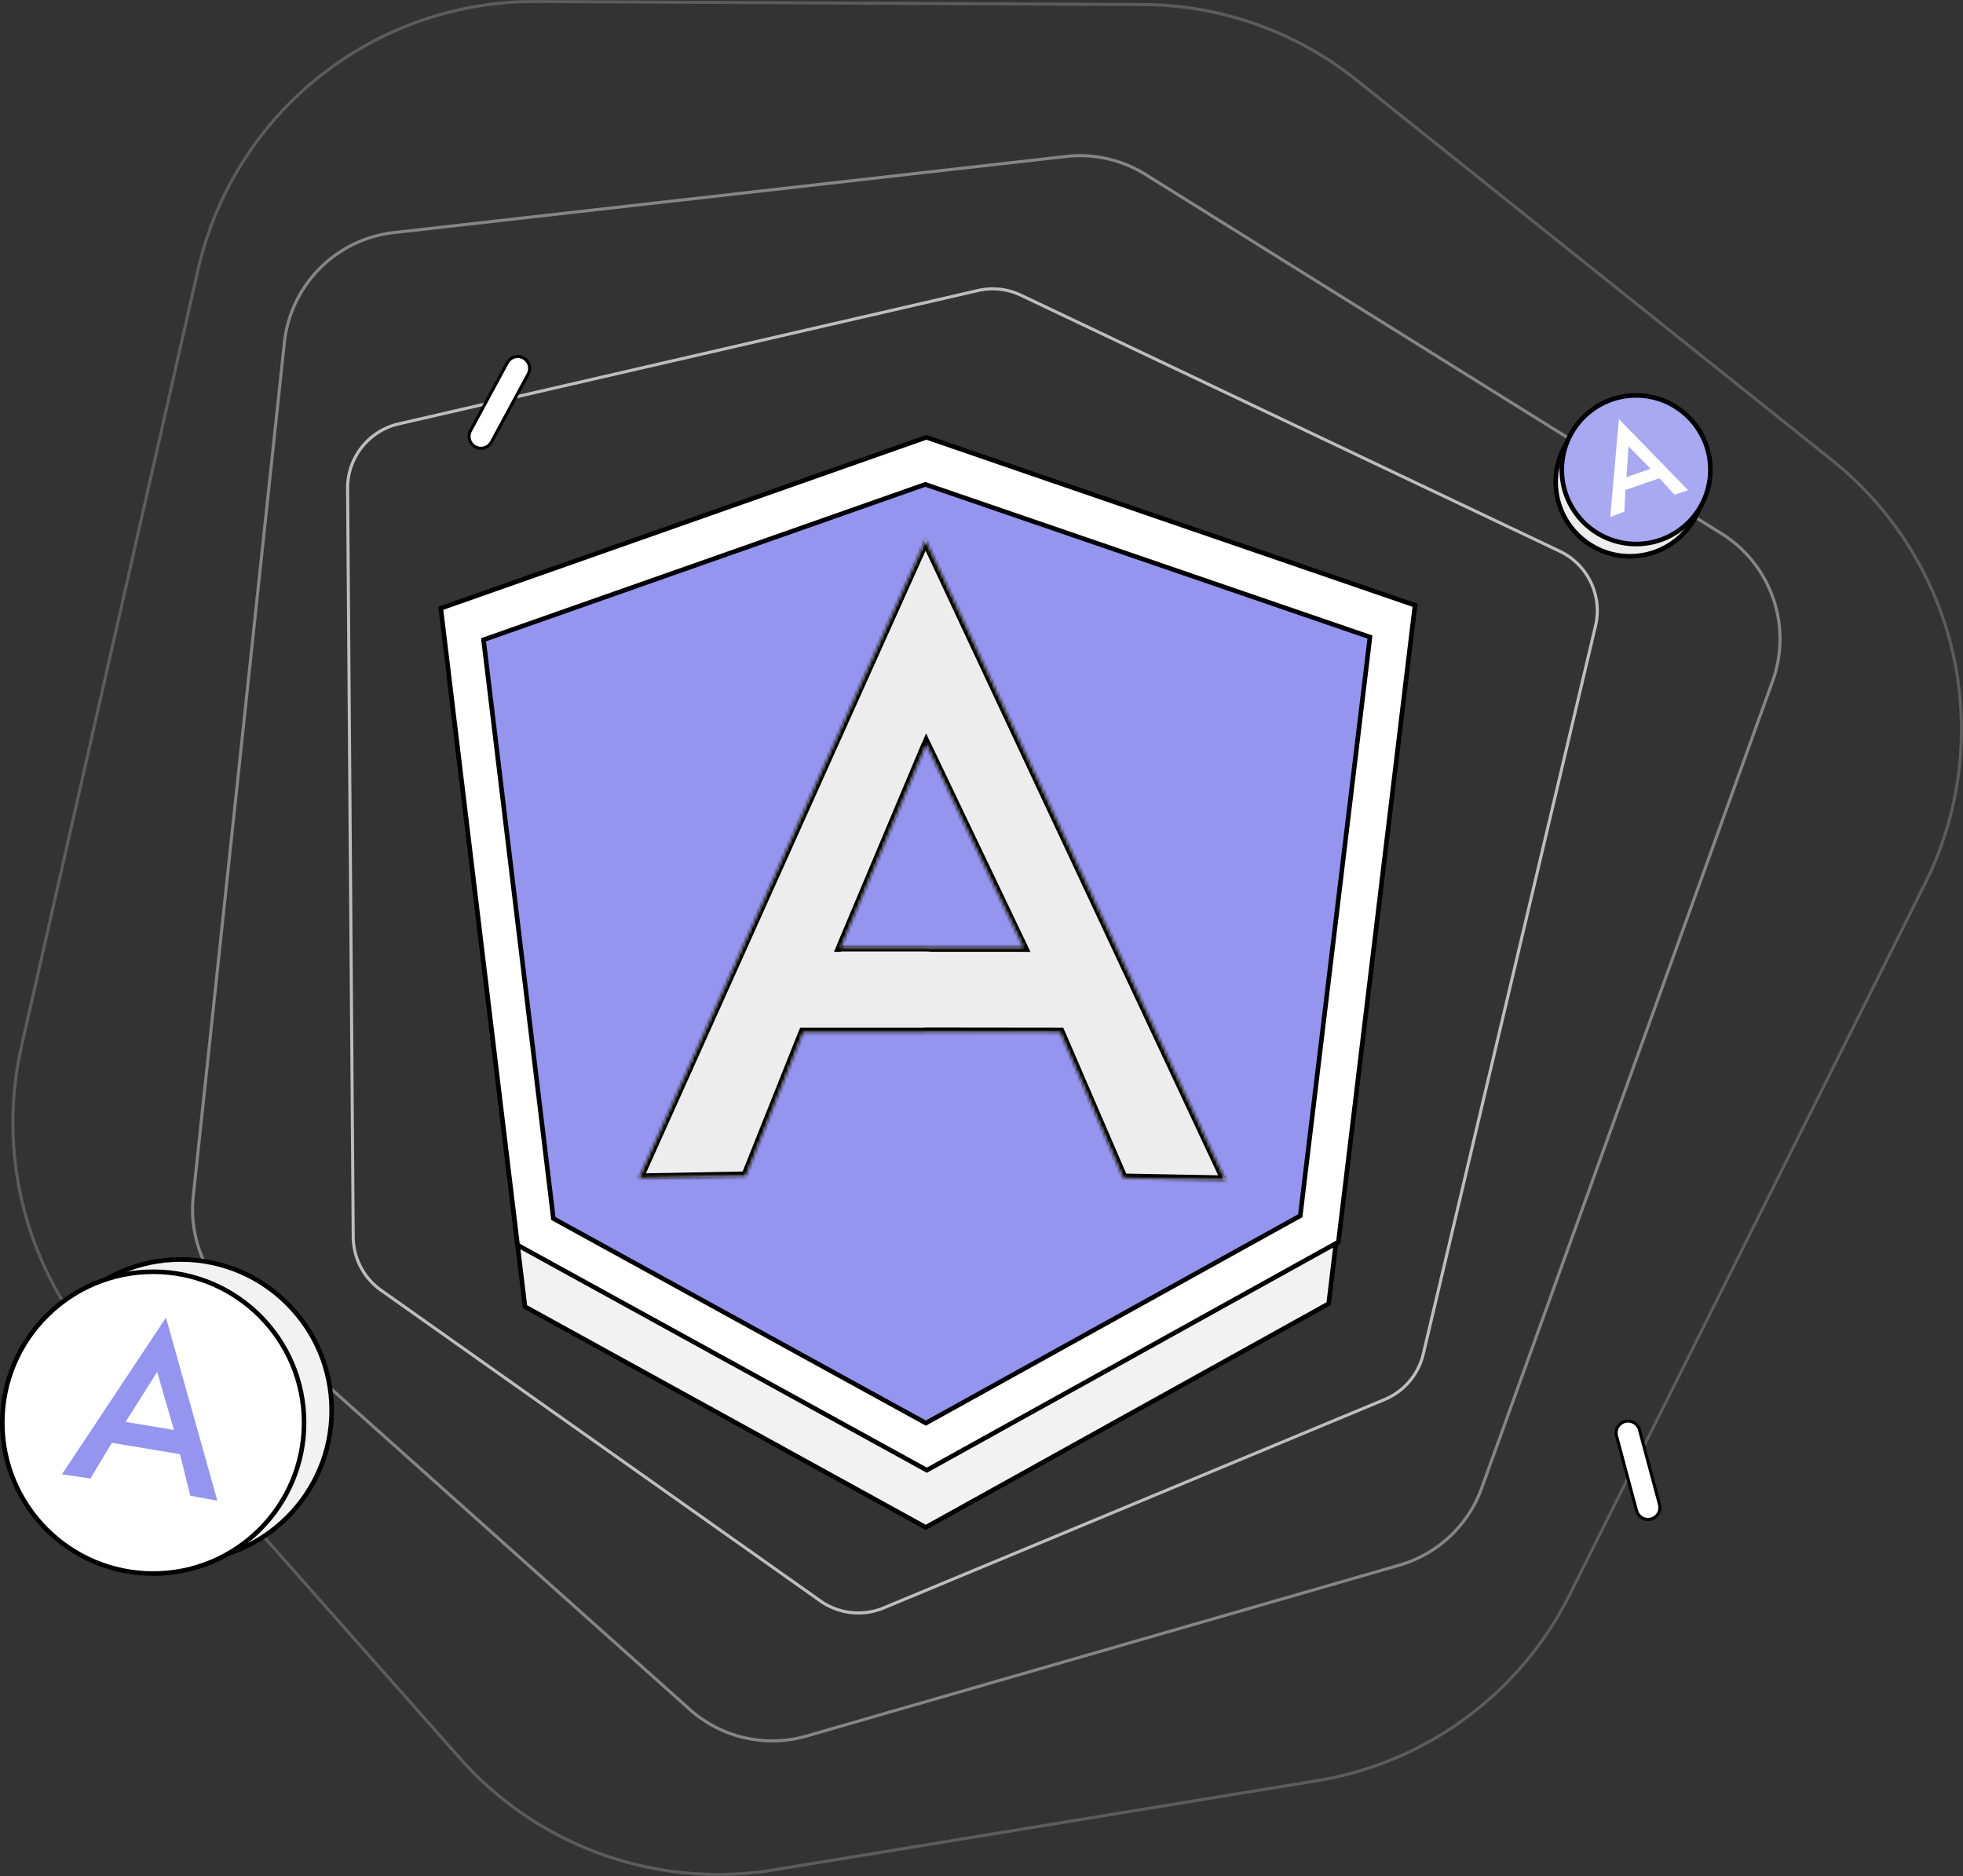 <svg id="Слой_1" data-name="Слой 1" xmlns="http://www.w3.org/2000/svg" xmlns:xlink="http://www.w3.org/1999/xlink" viewBox="0 0 640.7 612.25"><rect x="0" y="0" width="640.7" height="612.25" fill="#333333" stroke="none"/><defs><style>.cls-1,.cls-13,.cls-3{fill:#fff;}.cls-2{fill:#f2f2f2;}.cls-10,.cls-11,.cls-13,.cls-2,.cls-3,.cls-4{stroke:#000;}.cls-10,.cls-11,.cls-2,.cls-3,.cls-4{stroke-width:1.5px;}.cls-12,.cls-4{fill:#9595ef;}.cls-5,.cls-6,.cls-7{fill:none;stroke:#bdbdbd;}.cls-6{opacity:0.6;}.cls-6,.cls-7{isolation:isolate;}.cls-7{opacity:0.3;}.cls-10,.cls-8{fill:#ededed;}.cls-9{mask:url(#mask);}.cls-11{fill:#a9a9f2;}</style><mask id="mask" x="206.14" y="171.67" width="196.24" height="215.01" maskUnits="userSpaceOnUse"><g id="path-7-inside-1"><path class="cls-1" d="M302.09,176.15l97.91,209-33.4-.62-20.55-47.62-43.88-.05-.09.05H262.16l-18.77,47-34.91.64,93.6-208.35h0Zm.24,66.8-27.86,66.13h27.61l1.55.05H334Z"/></g></mask></defs><title>icon-angular_ok</title><path class="cls-2" d="M171.35,426.45,146.82,222.78,302,168.09l156.18,53.72L433.66,425.47l-131.5,73Z"/><path class="cls-3" d="M168.93,406.35,143.87,198.52l158.48-55.8,159.49,54.81-25,207.82L302.51,479.81Z"/><path class="cls-4" d="M180.62,397.68,157.82,208.8,302,158.09l145.14,49.82L424.39,396.77l-122.2,67.67Z"/><path class="cls-5" d="M319.17,94.82a21.48,21.48,0,0,1,14.05,1.53l175.84,83.54a21.51,21.51,0,0,1,11.7,24.37l-56.21,237.6a21.47,21.47,0,0,1-12.66,14.9l-163.47,68a21.52,21.52,0,0,1-20.67-2.29L124.38,421.09a21.47,21.47,0,0,1-9.09-17.39l-1.84-244.25a21.49,21.49,0,0,1,16.67-21.11Z"/><path class="cls-6" d="M347.9,51.07a40.42,40.42,0,0,1,26,5.88l188,117.21a40.5,40.5,0,0,1,16.67,48.1L483.61,485.63a40.49,40.49,0,0,1-26.88,25.18L263.29,566.57a40.52,40.52,0,0,1-38.21-8.72L76.36,424.9a40.51,40.51,0,0,1-13.28-34.49L92.81,111.86a40.51,40.51,0,0,1,35.71-35.95Z"/><path class="cls-7" d="M373,1.48A112.47,112.47,0,0,1,442.72,26.1L597.93,150.17a112.49,112.49,0,0,1,30.4,138.15l-116,232.08A112.49,112.49,0,0,1,430,581.13L252.58,610.26a112.5,112.5,0,0,1-102.46-36.43L32.52,441A112.5,112.5,0,0,1,7,341.52L64.62,88.08A112.5,112.5,0,0,1,174.88.5Z"/><path class="cls-8" d="M302.09,176.15l97.91,209-33.4-.62-20.55-47.62-43.88-.05-.09.05H262.16l-18.77,47-34.91.64,93.6-208.35h0Zm.24,66.8-27.86,66.13h27.61l1.55.05H334Z"/><g class="cls-9"><path d="M400,385.13l0,1.5,2.41.05-1-2.18Zm-97.91-209-1.45.39,0,.13.06.12ZM366.6,384.51l-1.38.6.38.88,1,0Zm-20.55-47.62,1.37-.6-.39-.9h-1Zm-43.88-.05v-1.5h-.33l-.3.15Zm-.09.05v1.5h.34l.3-.15Zm-39.92,0v-1.5h-1l-.38.94Zm-18.77,47,0,1.5,1,0,.37-.92Zm-34.91.64-1.37-.61-1,2.16,2.37-.05Zm93.6-208.35,1.37.61.13-.29v-.33Zm0,0,1.36-.63-2.86.64Zm0,0-1.36.63,1.39,3,1.34-3Zm0,0,1.45-.38-1.08-4.09-1.73,3.86Zm.25,66.81,1.36-.64-1.44-3-1.3,3.07Zm-27.86,66.13-1.38-.58-.88,2.08h2.26Zm27.61,0,.05-1.5h-.05Zm1.55.05-.05,1.5h.05Zm30.32,0v1.5h2.38l-1-2.15Zm67.41,75.37-97.91-209-2.72,1.27,97.91,209ZM366.57,386l33.4.62.06-3L366.62,383Zm-21.9-48.53,20.55,47.63,2.75-1.19-20.55-47.63Zm-42.5.86,43.88.05v-3l-43.88-.05Zm-.63-2.85-.09,0,1.27,2.71.09,0Zm.54-.1H262.16v3h39.92Zm-41.32.94L242,383.3l2.79,1.12,18.77-47Zm-17.4,46-34.91.64.06,3,34.91-.64Zm-33.51,2.76,93.6-208.36-2.74-1.23-93.6,208.36Zm90.73-209Zm2.86-.64h0l-2.72,1.27h0Zm0,1.25h0l-2.73-1.23h0Zm-2.82-.23h0l2.9-.77h0Zm.32,65.84L273.09,308.5l2.76,1.16,27.87-66.12Zm-26.48,68.21h27.61v-3H274.47Zm27.56,0,1.55.05.1-3-1.55-.05ZM334,307.63H303.63v3H334Zm-33-64,31.62,66.18,2.7-1.3-31.61-66.17Z"/></g><circle class="cls-10" cx="532" cy="157.3" r="24.25"/><circle class="cls-11" cx="534" cy="153.3" r="24.25"/><path class="cls-1" d="M528.42,136.8,551,160l-4.46,1.45-4.92-5.37-5.82,2h0l-5.3,1.84-.33,7.09-4.6,1.7,2.83-32Zm3.11,8.86-.66,10.05,3.67-1.27.2-.06,4-1.4Z"/><circle class="cls-2" cx="59" cy="460.3" r="49.25"/><circle class="cls-3" cx="50" cy="464.3" r="49.25"/><path class="cls-12" d="M54.18,430h0l16.76,59.77-8.84-1.63-3.35-13.55-11.64-1.95h0l-10.6-1.76-7,11.64-9.29-1.37ZM51.3,447.74,41,464.05l7.32,1.22.4.08,8.06,1.34Z"/><path class="cls-13" d="M170.83,116.83h0a3.88,3.88,0,0,1,1.56,5.26l-12,22.18a3.88,3.88,0,0,1-5.26,1.56h0a3.88,3.88,0,0,1-1.56-5.26l12-22.18A3.87,3.87,0,0,1,170.83,116.83Z"/><path class="cls-13" d="M530.36,463.91h0a3.88,3.88,0,0,1,4.75,2.75L541.64,491a3.87,3.87,0,0,1-2.74,4.75h0a3.88,3.88,0,0,1-4.75-2.74l-6.53-24.38A3.88,3.88,0,0,1,530.36,463.91Z"/></svg>
